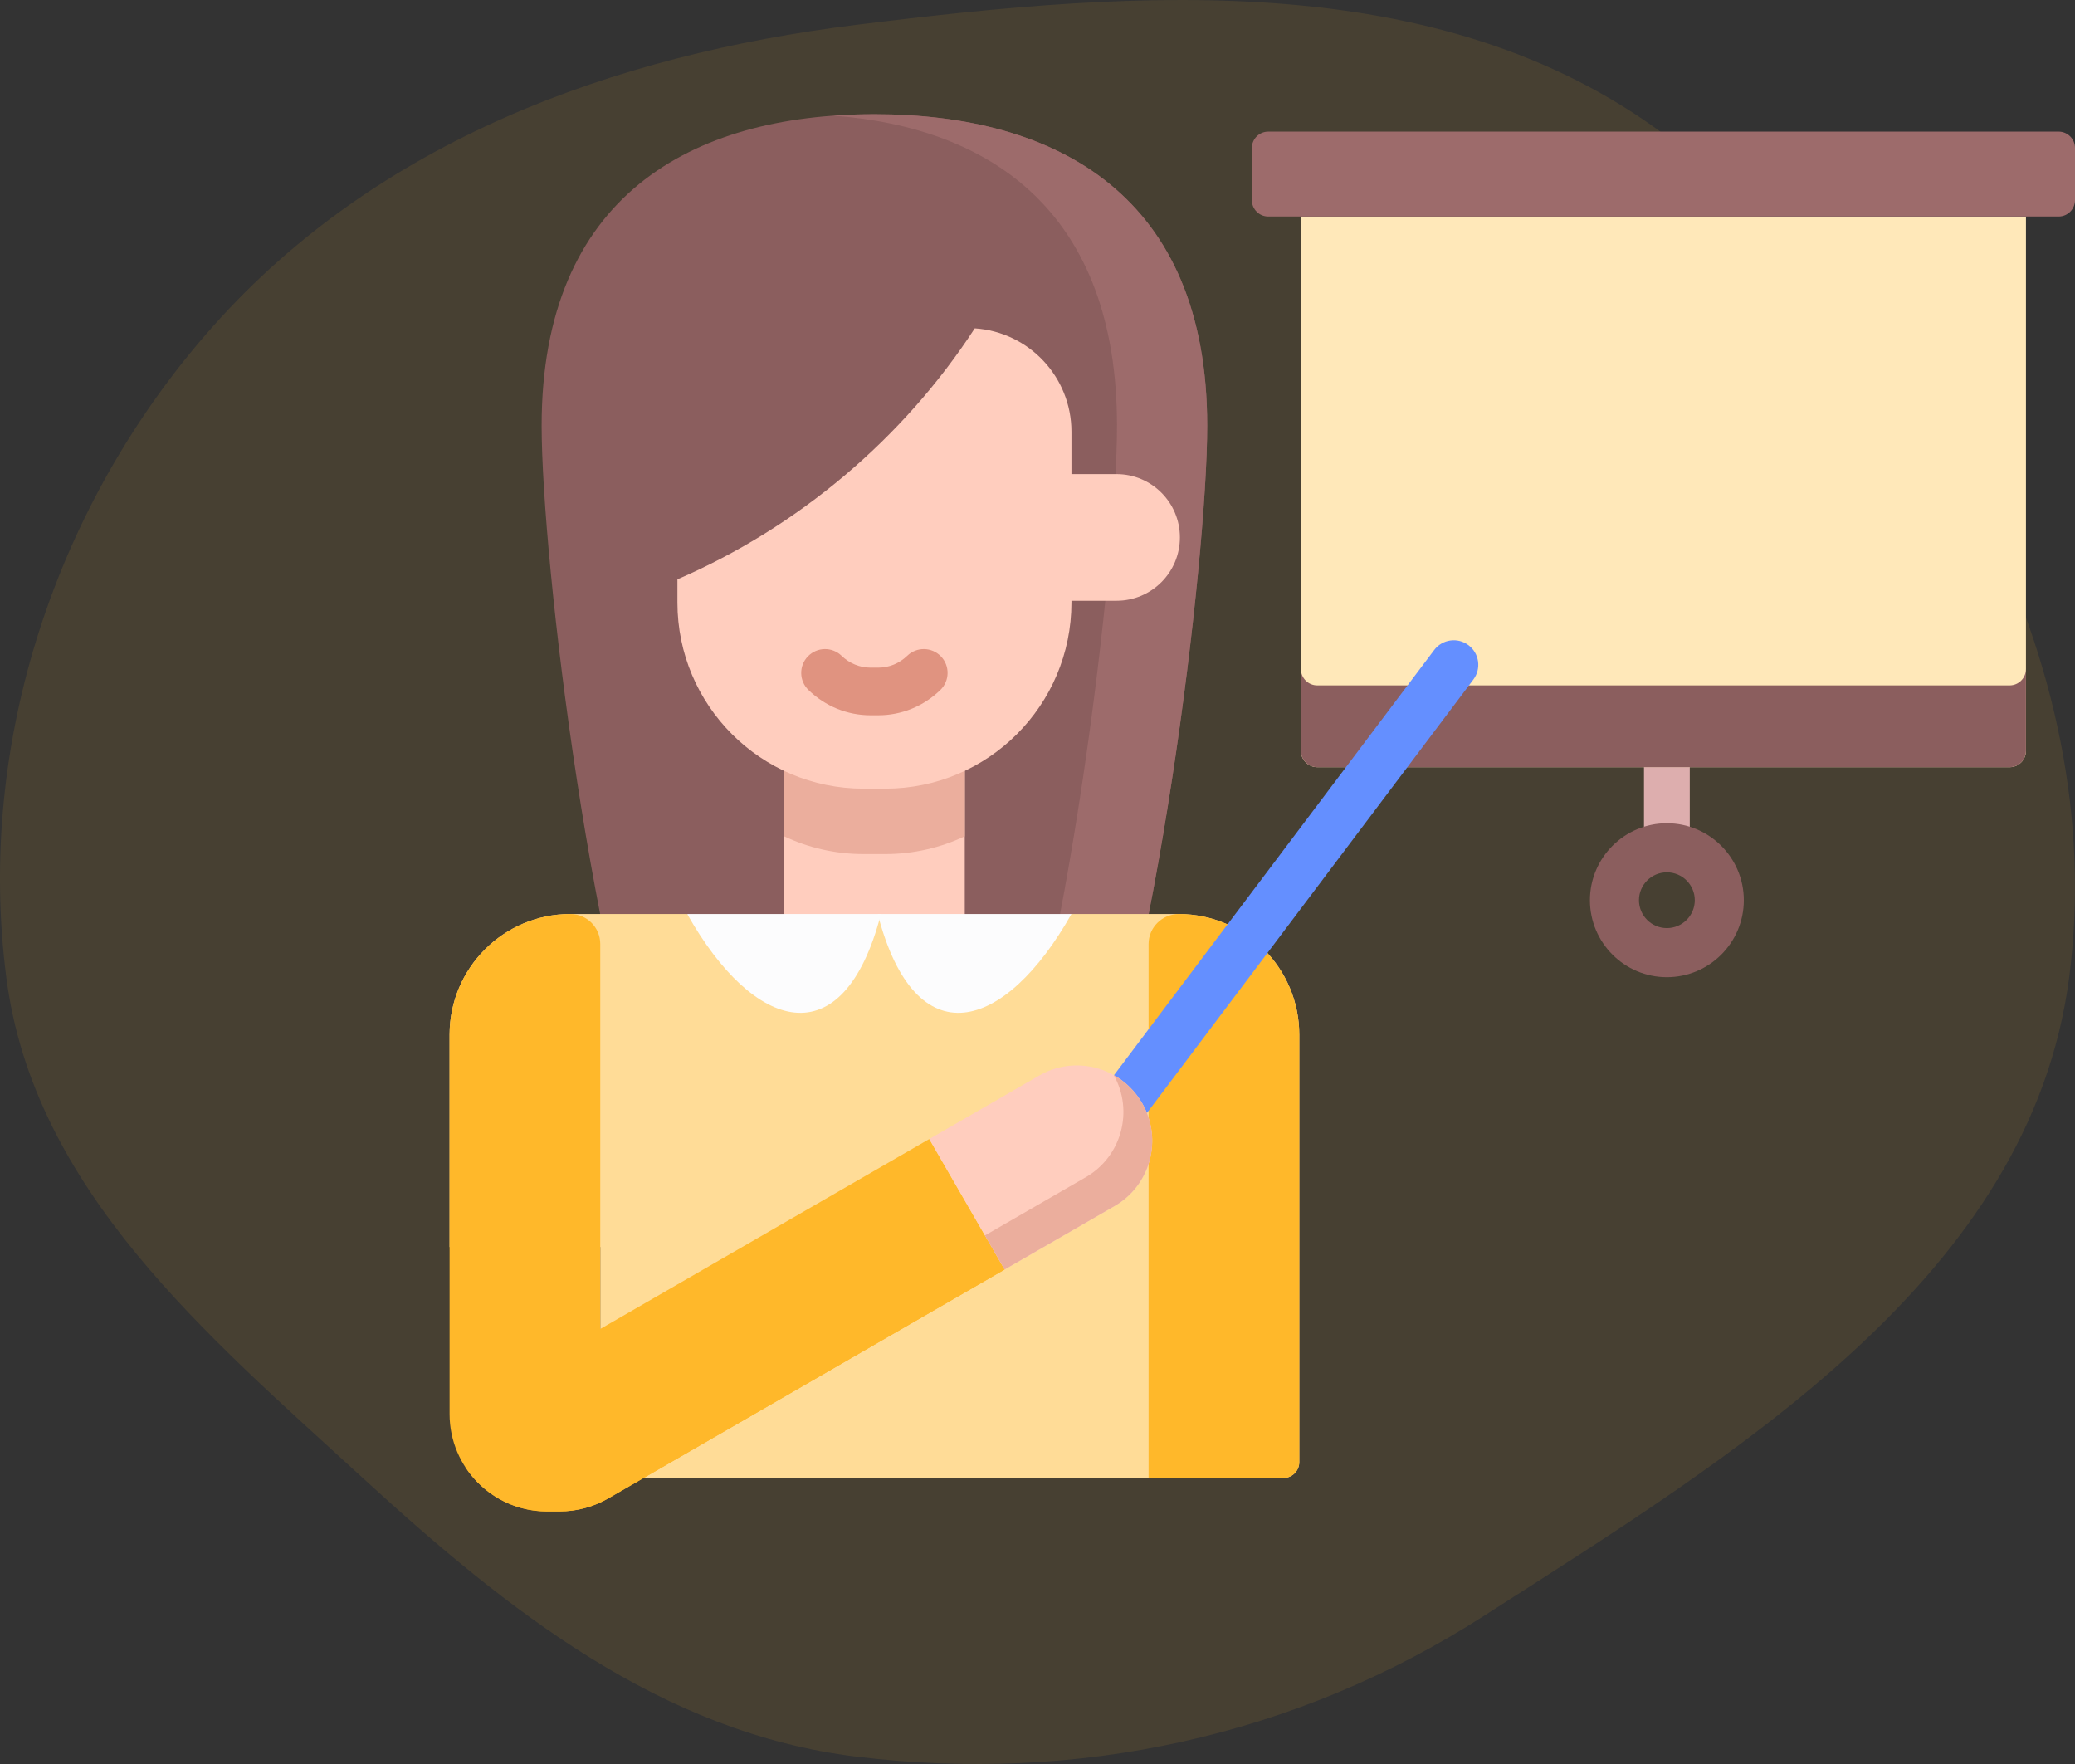 <svg width="60" height="51" viewBox="0 0 60 51" fill="none" xmlns="http://www.w3.org/2000/svg">
<rect x="0" y="0" width="60" height="51" fill="#333333" stroke="none"/>
<path fill-rule="evenodd" clip-rule="evenodd" d="M24.751 0.719C32.999 -0.303 41.916 -0.994 48.489 4.168C55.699 9.831 61.032 19.094 59.83 28.27C58.697 36.926 50.186 42.047 42.916 46.713C37.467 50.21 31.151 51.569 24.751 50.785C19.142 50.097 14.695 46.584 10.5 42.739C5.975 38.592 0.98 34.407 0.184 28.27C-0.699 21.462 1.64 14.502 6.179 9.412C10.935 4.078 17.717 1.591 24.751 0.719Z" fill="#FFB82A" fill-opacity="0.1"/>
<path d="M48.199 25.172C47.833 25.172 47.537 24.876 47.537 24.51V21.803C47.537 21.437 47.833 21.141 48.199 21.141C48.565 21.141 48.861 21.437 48.861 21.803V24.51C48.861 24.876 48.565 25.172 48.199 25.172Z" fill="#DDAEAE"/>
<path d="M31.159 33.947C33.439 28.533 34.908 16.175 34.908 12.307C34.908 5.684 30.599 3.302 25.285 3.302C19.97 3.302 15.662 5.684 15.662 12.307C15.662 16.175 17.131 28.533 19.411 33.947H31.159Z" fill="#8B5E5E"/>
<path d="M25.284 3.302C24.882 3.302 24.485 3.316 24.096 3.344C28.719 3.688 32.299 6.186 32.299 12.307C32.299 16.175 30.87 28.533 28.652 33.947H31.158C33.438 28.533 34.907 16.175 34.907 12.307C34.907 5.684 30.599 3.302 25.284 3.302Z" fill="#9D6B6B"/>
<path d="M22.673 17.996H27.897V27.035H22.673V17.996Z" fill="#FFCDBE"/>
<path d="M27.896 17.996H22.672V24.178C23.369 24.508 24.148 24.693 24.971 24.693H25.597C26.42 24.693 27.199 24.508 27.896 24.178V17.996Z" fill="#EBAE9D"/>
<path d="M34.118 15.538C34.118 16.549 33.298 17.369 32.287 17.369H29.049V13.707H32.287C33.298 13.707 34.118 14.526 34.118 15.538Z" fill="#FFCDBE"/>
<path d="M30.982 12.482V17.417C30.982 20.391 28.572 22.802 25.598 22.802H24.972C21.998 22.802 19.588 20.391 19.588 17.418V16.75C23.078 15.24 26.114 12.682 28.186 9.493C29.747 9.596 30.982 10.895 30.982 12.482Z" fill="#FFCDBE"/>
<path d="M25.396 20.68H25.173C24.502 20.68 23.865 20.421 23.378 19.949C23.104 19.685 23.097 19.249 23.362 18.976C23.626 18.703 24.062 18.695 24.335 18.96C24.564 19.181 24.862 19.303 25.173 19.303H25.395C25.707 19.303 26.005 19.181 26.233 18.96C26.507 18.695 26.943 18.703 27.207 18.976C27.471 19.249 27.464 19.685 27.191 19.949C26.704 20.421 26.067 20.68 25.396 20.68Z" fill="#E09380"/>
<path d="M37.57 29.917V42.272C37.57 42.525 37.364 42.731 37.111 42.731H17.357V36.052H13V29.917C13 27.989 14.563 26.425 16.492 26.425H19.863L22.63 27.894L25.465 26.425L28.3 27.435L30.972 26.425H34.078C36.006 26.425 37.57 27.989 37.57 29.917Z" fill="#FFDC97"/>
<path d="M34.094 26.425C33.609 26.423 33.212 26.81 33.212 27.295V42.731H37.11C37.364 42.731 37.569 42.525 37.569 42.272V29.917C37.569 27.994 36.015 26.434 34.094 26.425Z" fill="#FFB82A"/>
<path d="M37.617 6.26V21.708C37.617 21.97 37.829 22.181 38.09 22.181H58.109C58.37 22.181 58.582 21.97 58.582 21.708V6.26H37.617Z" fill="#FFE8B9"/>
<path d="M58.109 19.816H38.09C37.829 19.816 37.617 19.604 37.617 19.343V21.708C37.617 21.969 37.829 22.181 38.09 22.181H58.109C58.37 22.181 58.582 21.969 58.582 21.708V19.343C58.582 19.604 58.37 19.816 58.109 19.816Z" fill="#8B5E5E"/>
<path d="M36.199 5.787V4.278C36.199 4.017 36.411 3.805 36.672 3.805H59.527C59.788 3.805 60 4.017 60 4.278V5.787C60 6.048 59.788 6.26 59.527 6.26H36.672C36.411 6.26 36.199 6.048 36.199 5.787Z" fill="#9D6B6B"/>
<path d="M26.871 32.931L17.357 38.423V27.291C17.357 26.813 16.97 26.425 16.492 26.425C14.565 26.425 13.002 27.988 13 29.914V40.881C13 42.437 14.261 43.698 15.817 43.698H16.181C16.676 43.698 17.161 43.568 17.59 43.321L29.049 36.704L26.871 32.931Z" fill="#FFB82A"/>
<path d="M28.218 35.871L16.758 42.487C16.33 42.734 15.844 42.864 15.35 42.864H14.985C14.42 42.864 13.893 42.697 13.452 42.41C13.954 43.185 14.825 43.698 15.817 43.698H16.182C16.676 43.698 17.162 43.568 17.59 43.32L29.05 36.704L28.481 35.719L28.218 35.871Z" fill="#FFB82A"/>
<path d="M31.669 33.693C31.52 33.693 31.37 33.647 31.242 33.55C30.93 33.315 30.867 32.87 31.103 32.557L41.47 18.794C41.706 18.481 42.15 18.418 42.463 18.654C42.776 18.89 42.839 19.334 42.603 19.647L32.236 33.411C32.096 33.596 31.884 33.693 31.669 33.693Z" fill="#648FFF"/>
<path d="M26.871 32.931L30.049 31.096C31.091 30.494 32.423 30.851 33.025 31.893C33.627 32.935 33.27 34.268 32.228 34.87L29.05 36.704L26.871 32.931Z" fill="#FFCDBE"/>
<path d="M33.025 31.893C32.822 31.542 32.536 31.269 32.206 31.084C32.788 32.122 32.43 33.439 31.395 34.036L28.48 35.719L29.049 36.704L32.227 34.87C33.27 34.268 33.627 32.935 33.025 31.893Z" fill="#EBAE9D"/>
<path d="M48.199 28.252C46.972 28.252 45.974 27.254 45.974 26.027C45.974 24.8 46.972 23.801 48.199 23.801C49.426 23.801 50.424 24.8 50.424 26.027C50.424 27.254 49.426 28.252 48.199 28.252ZM48.199 25.22C47.754 25.22 47.392 25.582 47.392 26.026C47.392 26.471 47.754 26.833 48.199 26.833C48.644 26.833 49.006 26.471 49.006 26.026C49.006 25.582 48.644 25.22 48.199 25.22Z" fill="#8B5E5E"/>
<path d="M25.38 26.425C26.473 30.633 29.07 29.817 30.982 26.425H25.38Z" fill="#FCFCFD"/>
<path d="M25.473 26.425C24.38 30.633 21.783 29.817 19.871 26.425H25.473Z" fill="#FCFCFD"/>
</svg>
